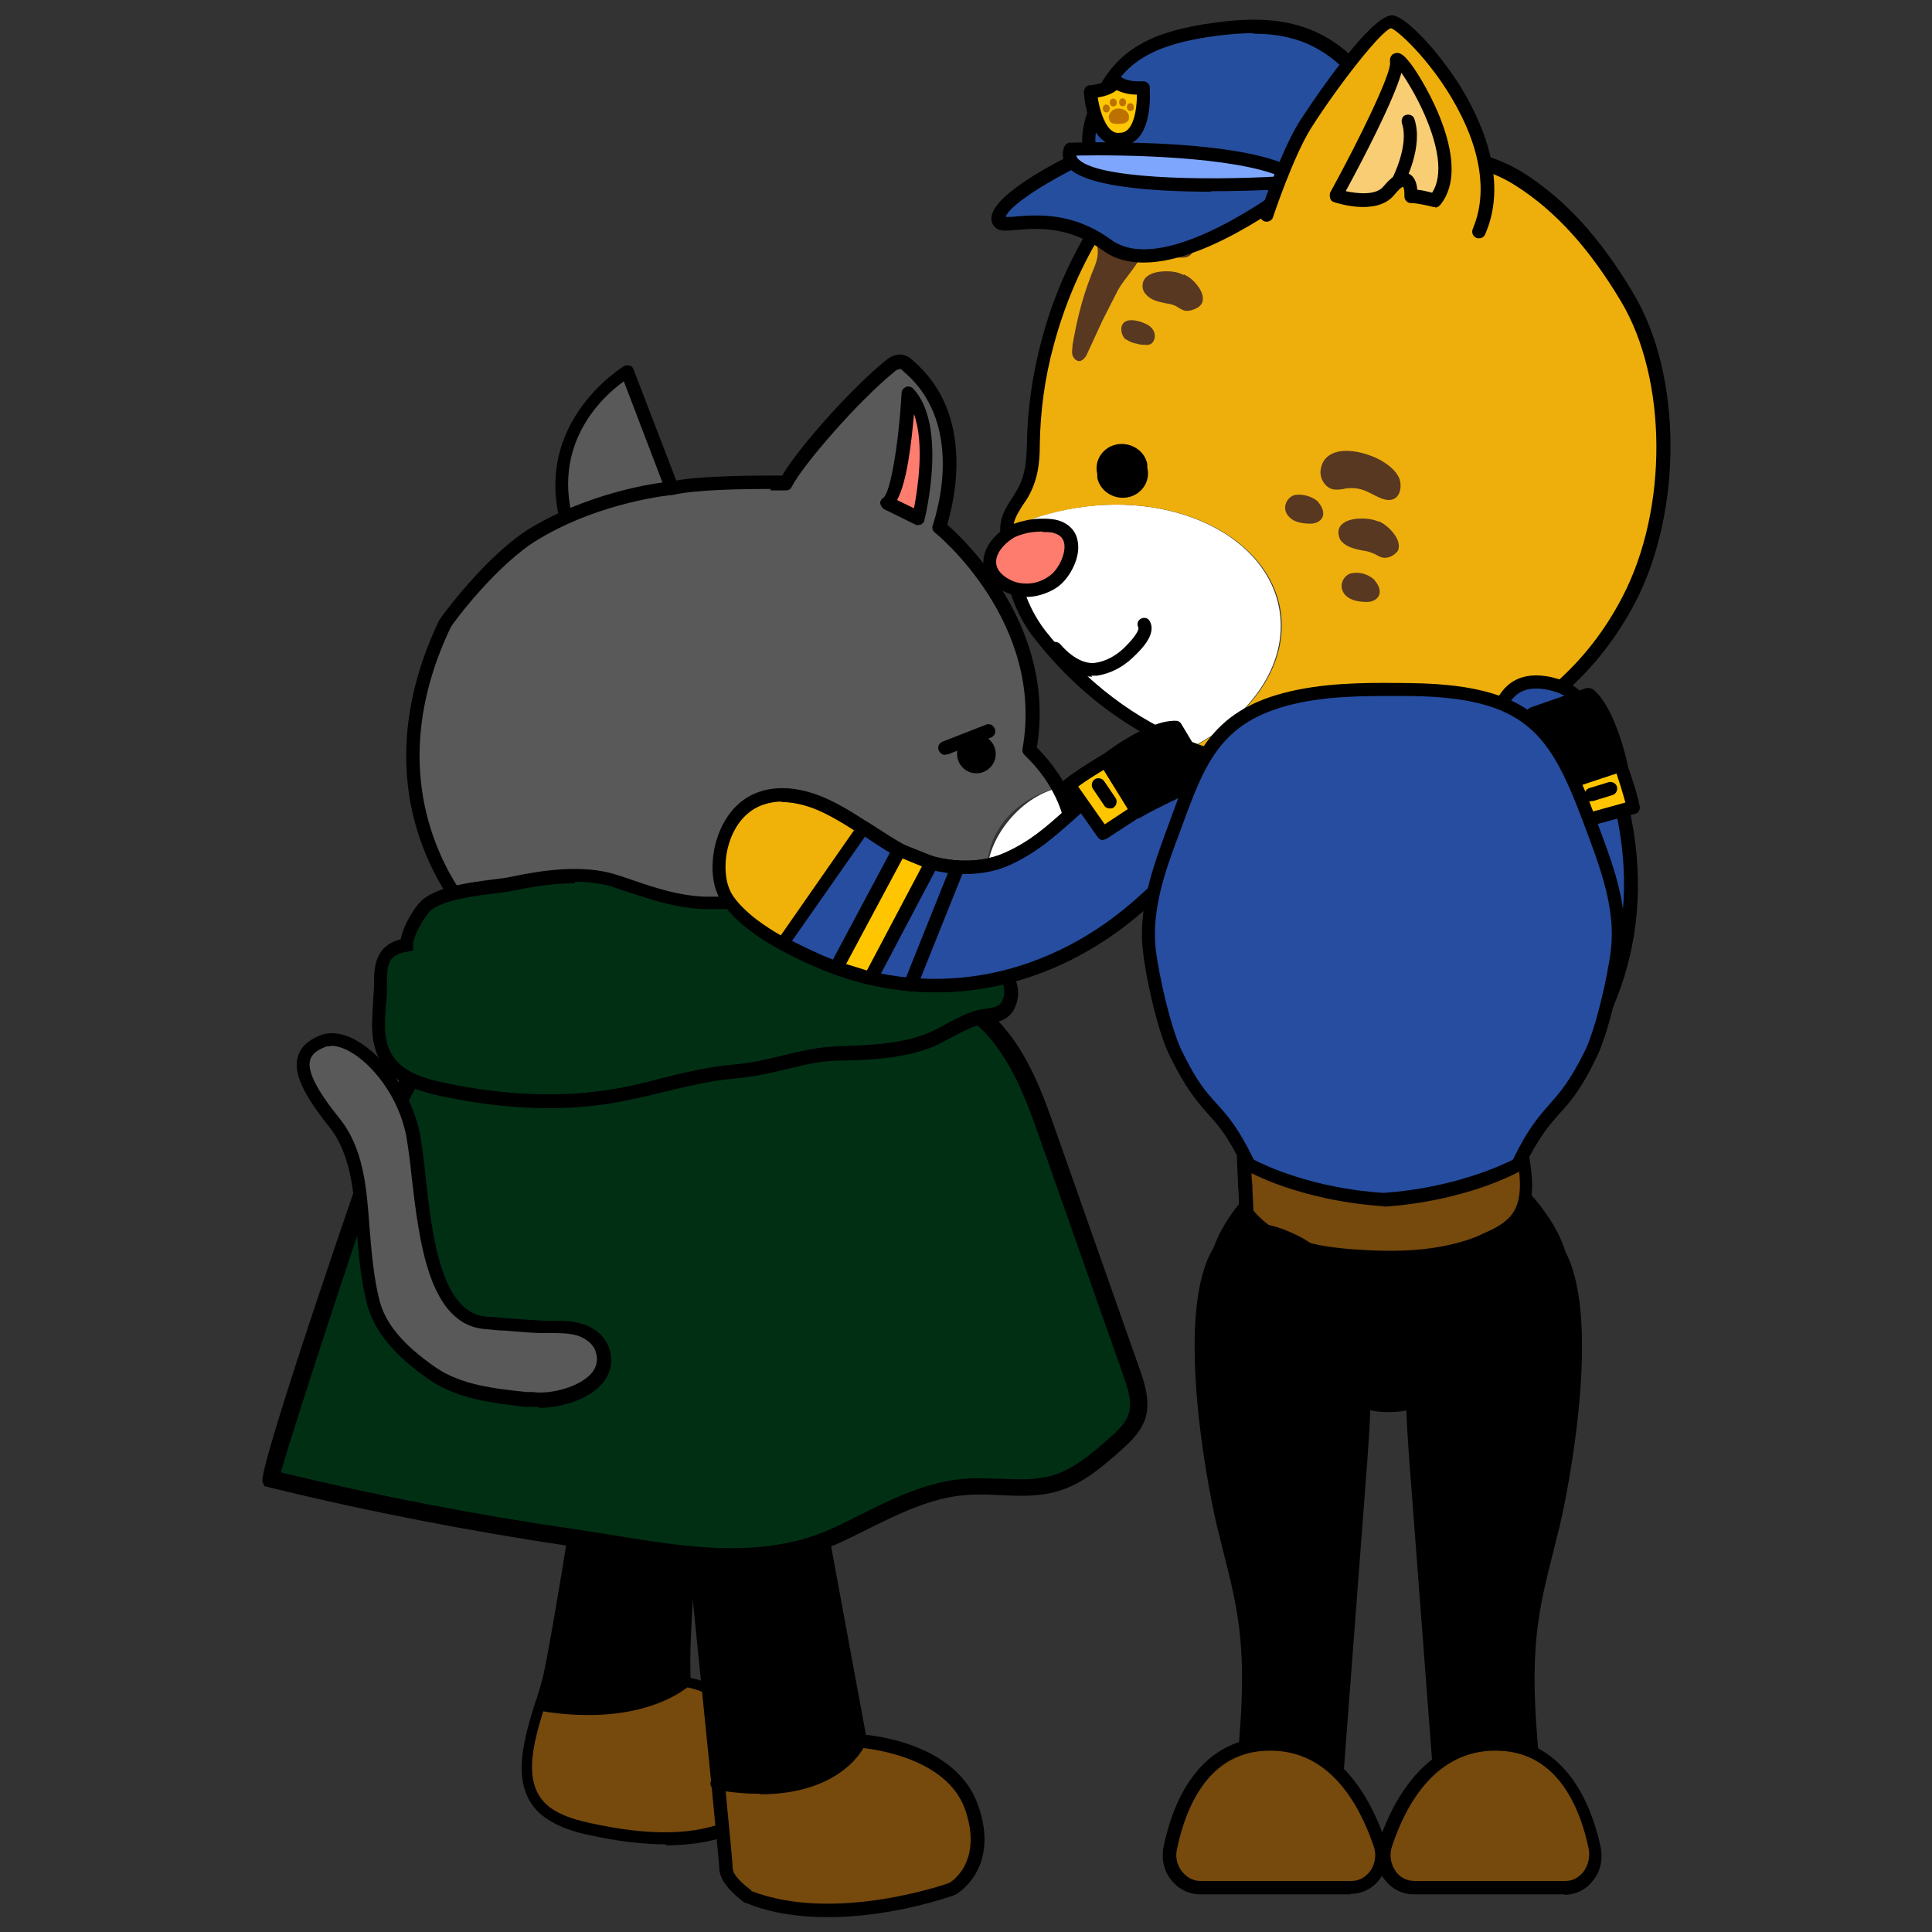<?xml version="1.0" encoding="UTF-8"?>
<svg xmlns="http://www.w3.org/2000/svg" version="1.1" viewBox="0 0 390 390">
  <rect x="0" y="0" width="390" height="390" fill="#333333" stroke="none"/>
  <!-- Generator: Adobe Illustrator 28.7.1, SVG Export Plug-In . SVG Version: 1.2.0 Build 142)  -->
  <g>
    <g id="_레이어_1" data-name="레이어_1">
      <g>
        <g>
          <path d="M203.2,108c.5,7.2,2.1,14.3,6.7,20.1,8.9,11.3,19.2,18.6,30.3,22.9,12.3-6.1,19.8-16.9,18.1-27.7-2.3-14.7-20.6-24-41-20.8-5.1.8-9.9,2.3-14.2,4.4,0,.3,0,.7,0,1.1Z" style="fill: #fff;"/>
          <path d="M208.7,89.6c0,3.6-.3,6.8-2.2,10-1.6,2.7-3.1,4.3-3.2,7.3,4.2-2.1,9-3.6,14.2-4.4,20.4-3.2,38.7,6.2,41,20.8,1.7,10.8-5.9,21.6-18.1,27.7,7.2,2.8,14.7,4.4,22.4,5.1,5.3.4,10.6.3,15.8-.5,5.2-.8,10.4-2.1,15.3-4.1,15.4-6.1,27.3-15.7,35-30.5,9-17.3,9.8-44.1-.3-61-5.7-9.5-12.4-17.8-21.6-23.8-10-6.4-24.1-6.2-35.7-4.5-3.5.5-7.1,1-10.6,1.5-3.5.6-7.1,1.1-10.6,1.7-9,1.4-23.5,3.1-28.8,11.8-4.2,7-7.4,14.7-9.5,22.6-1.8,6.6-2.7,13.5-2.9,20.3Z" style="fill: #eeaf0d;"/>
        </g>
        <path d="M268.4,157.7c-1.9,0-3.9,0-5.8-.2-8.1-.7-15.8-2.4-22.8-5.2-12-4.7-22.4-12.5-30.9-23.3-4.1-5.2-6.4-11.9-7-20.9,0-.5,0-.8,0-1.2h0c0-2.7,1.2-4.5,2.5-6.5.3-.5.6-.9.9-1.5,1.7-2.9,1.9-5.8,2-9.4.1-6.9,1.1-13.8,2.9-20.6,2.1-8.1,5.4-15.8,9.7-22.9,5.3-8.9,19.2-10.9,28.5-12.3l1.3-.2c3.5-.5,7.1-1.1,10.6-1.7h.3c3.5-.5,6.9-1,10.4-1.5,15.9-2.3,28.2-.7,36.7,4.7,8.4,5.4,15.4,13.1,22,24.2,9.9,16.5,10,43.9.4,62.4-7.5,14.3-19.2,24.5-35.7,31.1-5,2-10.2,3.4-15.6,4.2-3.4.5-6.9.8-10.3.8ZM204.6,106.9c0,.3,0,.6,0,1,.6,8.4,2.7,14.6,6.4,19.4,8.2,10.4,18.2,18,29.7,22.5,6.7,2.6,14.1,4.3,22,5,5.1.4,10.3.3,15.5-.5,5.2-.8,10.2-2.1,15-4,15.9-6.3,27.2-16.1,34.3-29.8,9.3-17.8,9.1-44-.3-59.7-6.4-10.7-13.2-18.2-21.2-23.3-7.9-5.1-19.6-6.5-34.8-4.3-3.4.5-6.9,1-10.4,1.4h-.3c-3.5.6-7.1,1.2-10.6,1.7l-1.3.2c-8.7,1.3-21.9,3.2-26.5,11-4.2,6.9-7.3,14.4-9.4,22.2-1.8,6.6-2.7,13.3-2.8,20,0,3.8-.4,7.2-2.4,10.7-.3.5-.7,1.1-1,1.5-1.1,1.8-2,3.1-2,5.1Z"/>
      </g>
      <g>
        <path d="M207.3,119.2c-1.7,0-3.3-.4-4.7-1.3-2.3-1.4-2.9-3.2-2.9-4.4,0-2.1,1.5-4.3,4-5.9,1.1-.7,2.4-1,3.4-1.2,1.1-.2,2.3-.3,3.4-.3s2.1.1,2.9.4c1.5.4,2.4,1.5,2.8,2.9.6,2.7-1.3,6.2-2.9,7.6-1.6,1.4-3.7,2.2-5.9,2.2h0Z" style="fill: #fd7c6e; fill-rule: evenodd;"/>
        <path d="M210.5,107.4c1,0,1.8,0,2.5.3,3.6,1.1,1.3,6.5-.7,8.2-1.4,1.2-3.2,1.9-5,1.9s-2.8-.4-4-1.1c-3.9-2.4-2.1-5.9,1.1-8,.7-.5,1.8-.8,2.9-1.1,1-.2,2.1-.3,3.1-.3M210.5,104.7c-1.2,0-2.5.1-3.6.4-1.5.3-2.8.8-3.8,1.4-2.9,1.8-4.6,4.5-4.6,7,0,1.3.5,3.7,3.5,5.5,1.6,1,3.5,1.5,5.4,1.5s5-.9,6.8-2.6c1.8-1.6,4.1-5.5,3.3-8.9-.4-1.9-1.8-3.3-3.7-3.9-.9-.3-2-.4-3.3-.4h0Z"/>
      </g>
      <path d="M222.6,64.6c-1,2.2-2,4.3-3,6.5-.3.8-.9,1.7-1.7,1.8-.7,0-1.2-.6-1.4-1.2-.2-.6,0-1.3,0-2,.8-4.7,1.9-9.3,3.6-13.7.7-2,1.6-3.4,1.5-5.5-.1-1.3-.7-2.3,0-3.5,2-3.4,9.9-1.7,9.4,2.6-.4,3.2-3.9,6.3-5.4,9.1-1,2-2,3.9-3,5.9Z" style="fill: #583820; fill-rule: evenodd;"/>
      <path d="M270,91.2c-1.7.4-3.1,1.5-3.4,3.6-.3,1.7.9,3.7,2.6,4,.8.1,1.7,0,2.5-.2,1.5-.2,3,0,4.4.7,1.8.8,3.8,2.3,5.5,1.3,1.2-.8,1.4-2.8.8-4.2-.7-1.4-1.9-2.4-3.2-3.2-2-1.3-6.2-2.7-9.2-2Z" style="fill: #583820; fill-rule: evenodd;"/>
      <path d="M278.3,105.2c.4.2.8.4,1.2.7,1.3.9,3.3,3.1,2.8,4.9,0,.4-.4.7-.7,1-.7.6-1.8,1-2.7.7-.7-.2-1.3-.7-2-.9-.6-.3-1.4-.4-2-.5-1.4-.3-2.9-.6-4-1.7-.3-.3-.5-.7-.6-1.1-.7-2.5,1.7-3.4,3.6-3.6,1.5-.1,3,0,4.4.6Z" style="fill: #583820; fill-rule: evenodd;"/>
      <path d="M239,55.4c.4.2.8.4,1.2.7,1.2.9,3.1,3.1,2.5,4.9-.1.4-.4.7-.8,1-.8.5-1.9.9-2.8.7-.7-.2-1.3-.7-1.9-1-.6-.3-1.4-.4-2-.5-1.4-.3-2.9-.6-3.9-1.8-.3-.3-.5-.7-.6-1.1-.5-2.5,2-3.4,3.9-3.5,1.5-.1,3,0,4.3.7Z" style="fill: #583820; fill-rule: evenodd;"/>
      <path d="M277.5,117.2c.6.6,1.1,1.6,1,2.5-.1.9-.9,1.5-1.7,1.7-.8.2-1.6.1-2.4,0-.7-.1-1.5-.3-2.1-.7-.7-.4-1.2-1-1.4-1.8-.4-1.4.7-3,2-3.2,1.6-.3,3.4.2,4.7,1.5Z" style="fill: #583820; fill-rule: evenodd;"/>
      <path d="M266.1,101.4c.6.6,1.1,1.6,1,2.5-.1.9-.9,1.5-1.7,1.7s-1.6.1-2.4,0c-.7-.1-1.5-.3-2.1-.7s-1.2-1-1.4-1.8c-.4-1.4.7-3,2-3.2s3.4.2,4.7,1.5Z" style="fill: #583820; fill-rule: evenodd;"/>
      <path d="M233.8,50.7c-1-.9-1.6-3-.4-4.2,1.2-1.1,3.9-.3,5.1.2,1,.4,1.9,1.1,2.3,2.2s0,2.5-1,2.9c-.4.2-.8.2-1.2.2-.7,0-1.3,0-2-.2-1-.2-2-.5-2.8-1.1Z" style="fill: #583820; fill-rule: evenodd;"/>
      <path d="M227.2,68.5c-.8-.7-1.3-2.5-.3-3.4,1-.9,3.2-.3,4.2.2.8.3,1.6.9,1.9,1.8s0,2-.8,2.4c-.3.1-.7.2-1,.1-.5,0-1.1,0-1.6-.2-.8-.1-1.6-.4-2.3-.9Z" style="fill: #583820; fill-rule: evenodd;"/>
      <g>
        <path d="M217.1,32.4s-14.7,7.1-15.5,11.4c-.8,4.2,9.7-3.3,21.9,5.7,12.3,8.9,39.2-12.7,39.2-12.7,0,0-27.9-15.7-45.6-4.3Z" style="fill: #264e9e;"/>
        <path d="M230.8,53c-3,0-5.8-.7-8.1-2.4-7.1-5.1-13.5-4.5-17.4-4.2-2.2.2-3.7.4-4.6-.7-.5-.6-.7-1.3-.5-2.2.9-4.6,13.5-11,16.2-12.3,18.2-11.6,45.8,3.6,47,4.3.4.2.6.6.7,1.1s-.1.9-.5,1.2c-.9.7-19.1,15.2-32.7,15.2ZM209.3,43.5c4,0,9.4.8,15,4.9,9.6,7,30-7,35.9-11.4-6.4-3.2-28.1-12.5-42.4-3.4,0,0,0,0-.1,0-5.7,2.8-13.9,7.7-14.7,10.2.5,0,1.4,0,2.1-.1,1.1-.1,2.6-.2,4.2-.2ZM217.1,32.4h0,0Z"/>
      </g>
      <g>
        <path d="M220.9,22.5c3.9-10.1,9.8-15,26.5-16.8,12.4-1.3,21,1.4,28.8,11.9,4.8,6.4-.7,16.3-6.9,18.3-8.5,2.8-21.8.1-30.8-.6-9.5-.7-22.7,1.9-17.8-12.4,0-.1,0-.3.1-.4Z" style="fill: #264e9e;"/>
        <path d="M259.7,38.5c-4.7,0-9.7-.6-14.3-1.1-2.5-.3-4.8-.5-6.9-.7-1.5-.1-3.1-.1-4.7-.2-5.7,0-11.5-.2-14.1-3.9-1.6-2.3-1.7-5.7-.1-10.2,0-.1.1-.3.2-.4,4.5-11.5,11.4-15.9,27.7-17.7,13.6-1.5,22.4,2.1,30.1,12.4,2.1,2.9,2.6,6.6,1.4,10.5-1.5,4.6-5.1,8.6-9,9.9-3,1-6.4,1.3-10,1.3ZM252.9,6.7c-1.7,0-3.4.1-5.3.3-17,1.8-21.9,6.8-25.4,16,0,0,0,0,0,0v.3c-1.4,3.6-1.4,6.2-.3,7.8,1.8,2.6,7,2.7,12,2.7,1.7,0,3.3,0,4.9.2,2.1.2,4.5.4,7,.7,8,.9,17,1.9,23.2,0,3.1-1,6.1-4.3,7.3-8.1.6-1.8,1.2-5.2-1-8.1-6.1-8.1-12.6-11.7-22.3-11.7ZM220.9,22.5h0,0Z"/>
      </g>
      <g>
        <path d="M216.1,30.2s38.6-1.3,46.7,6.6c0,0-50.2,3.6-46.7-6.6Z" style="fill: #7ea6fd;"/>
        <path d="M244.6,38.7c-12,0-26-1-29.2-5.2-.9-1.1-1.1-2.4-.6-3.8.2-.5.7-.9,1.2-.9,1.6,0,39.3-1.3,47.6,6.9.4.4.5.9.3,1.4-.2.5-.6.8-1.2.9-1.8.1-9.5.6-18.3.6ZM217.3,31.5c0,.1.1.3.2.4,3.2,4.2,25.3,4.6,40.9,3.7-9.5-4-31.2-4.4-41.1-4.2Z"/>
      </g>
      <path d="M227.6,100.4h0c-2.8.5-5.6-1.3-6.1-4v-.7c-.7-2.8,1.2-5.5,4-6,2.8-.5,5.6,1.3,6.1,4v.7c.7,2.8-1.2,5.5-4,6" style="fill-rule: evenodd;"/>
      <path d="M220.5,136.6c-2.8,0-5.8-1.7-8.5-4.8-.5-.6-.4-1.4.1-1.9.6-.5,1.4-.4,1.9.1,2.4,2.8,5,4.1,7.1,3.8,2.1-.3,4.1-1.4,5.7-2.9,3.4-3.3,3-4.2,3-4.2-.4-.7-.1-1.5.5-1.8.7-.4,1.5-.1,1.8.5,1.5,2.7-2,6-3.5,7.4-2,1.9-4.5,3.2-7.2,3.6-.4,0-.7,0-1.1,0Z"/>
      <g>
        <g>
          <path d="M220.1,18.5c4.2-.3,5.2-2.1,5.2-2.1,0,0,1.3,1.6,5.5,1.3,0,0,.9,10-4.6,10.4-5.4.4-6.1-9.6-6.1-9.6Z" style="fill: #fdc702;"/>
          <path d="M225.9,29.5c-1.3,0-2.4-.4-3.4-1.3-3.2-2.7-3.7-8.9-3.7-9.6,0-.7.5-1.4,1.2-1.4,3.3-.3,4.2-1.5,4.2-1.5.2-.3.7-.6,1.1-.6.4,0,.8.1,1.1.5h0s1.1,1,4.3.8c.7,0,1.4.5,1.4,1.2,0,.7.5,6.9-2.2,10.1-1,1.1-2.2,1.7-3.6,1.9-.1,0-.3,0-.4,0ZM221.6,19.7c.3,2,1.1,5.1,2.6,6.5.6.5,1.1.7,1.9.6.7,0,1.3-.3,1.8-.9,1.3-1.6,1.6-4.8,1.6-6.8-1.9,0-3.2-.5-4.1-.9-.7.6-2,1.2-3.9,1.5Z"/>
        </g>
        <g>
          <path d="M223.9,23.9c0,1,1,1.2,2.1,1.1,1.1,0,2-.4,1.9-1.4,0-1-1-1.7-2.2-1.7-1.1,0-2,1-1.9,2Z" style="fill: #bc7101;"/>
          <g>
            <ellipse cx="228.2" cy="21.6" rx=".7" ry=".8" transform="translate(-1 17.6) rotate(-4.4)" style="fill: #bc7101;"/>
            <ellipse cx="223.3" cy="21.9" rx=".7" ry=".8" transform="translate(-1 17.2) rotate(-4.4)" style="fill: #bc7101;"/>
          </g>
          <g>
            <ellipse cx="226.6" cy="20.6" rx=".7" ry=".8" transform="translate(-.9 17.5) rotate(-4.4)" style="fill: #bc7101;"/>
            <ellipse cx="224.7" cy="20.7" rx=".7" ry=".8" transform="translate(-.9 17.3) rotate(-4.4)" style="fill: #bc7101;"/>
          </g>
        </g>
      </g>
      <g>
        <path d="M255.6,43.3s4.1-12.4,7.9-18.3c3.8-5.9,14.4-20.8,17.4-20.7,3.1,0,25.7,23.7,17.6,42.4" style="fill: #eeaf0d;"/>
        <path d="M298.5,48.1c-.2,0-.4,0-.5-.1-.7-.3-1-1.1-.7-1.8,3.4-8,.7-16.7-2.2-22.6-5-10.3-13-17.6-14.3-17.9-1.9.4-10.5,11.3-16.1,20.1-3.6,5.7-7.7,17.9-7.7,18-.2.7-1,1.1-1.7.9-.7-.2-1.1-1-.9-1.7.2-.5,4.2-12.6,8-18.6.6-.9,13.8-21.3,18.6-21.3s0,0,0,0c2.5,0,8.8,6.6,13.4,13.7,4.1,6.5,10.4,19.1,5.4,30.5-.2.5-.7.8-1.2.8Z"/>
      </g>
      <g>
        <path d="M269.7,39.4s12.9-23.6,12.3-27.1c-.6-3.6,15.2,19.2,7.7,28.2,0,0-3.2-.8-4.9-.8,0,0,.2-6.8-4.5-1.2-3,3.6-10.6,1-10.6,1Z" style="fill: #f8cd74;"/>
        <path d="M289.7,41.8c-.1,0-.2,0-.3,0-.8-.2-3.2-.8-4.5-.8-.4,0-.7-.1-1-.4-.3-.3-.4-.6-.4-1,0-.7,0-1.6-.3-1.9-.3.1-.8.5-1.8,1.7-3.6,4.3-11.8,1.5-12.1,1.4-.4-.1-.7-.4-.8-.8s-.1-.8,0-1.1c6.2-11.3,12.4-24.2,12.1-26.3-.2-1.3.7-1.8.9-1.8,1.2-.5,2.2.7,3.3,2.1,3,4,12.6,20.4,5.9,28.5-.3.3-.6.5-1,.5ZM271.7,38.6c2.4.5,6.1.9,7.6-1,1.2-1.4,3-3.3,4.9-2.6,1.4.5,1.8,2.1,1.9,3.3,1.1.1,2.2.4,3,.6,1.1-1.7,1.5-4.1,1.1-7.1-.9-6.5-5-13.8-7.3-17.1-1.7,5.9-8.1,18.1-11.2,23.8Z"/>
      </g>
      <g>
        <path d="M282.3,36.6s3.7-7,2-12" style="fill: #fd7c6e;"/>
        <path d="M282.3,37.9c-.2,0-.4,0-.6-.2-.7-.3-.9-1.2-.6-1.8,0,0,3.4-6.6,1.9-11-.2-.7.1-1.5.8-1.7.7-.2,1.5.1,1.7.8,1.9,5.5-1.9,12.8-2.1,13.1-.2.5-.7.7-1.2.7Z"/>
      </g>
      <g>
        <g>
          <circle cx="216.6" cy="165.8" r="4.6" style="fill: #ff7d6e;"/>
          <path d="M216.6,171.7c-3.2,0-5.8-2.5-5.9-5.7,0-1.6.5-3.1,1.6-4.3,1.1-1.2,2.5-1.8,4.1-1.9,1.6,0,3.1.5,4.3,1.6,1.2,1.1,1.8,2.5,1.9,4.1h0c0,1.6-.5,3.1-1.6,4.3-1.1,1.2-2.5,1.8-4.1,1.9,0,0-.2,0-.2,0ZM216.6,162.6s0,0-.1,0c-.9,0-1.7.4-2.2,1-.6.6-.9,1.5-.9,2.3,0,1.8,1.5,3.2,3.3,3.1.9,0,1.7-.4,2.2-1,.6-.6.9-1.5.9-2.3h0c0-.9-.4-1.7-1-2.2-.6-.6-1.4-.9-2.2-.9Z"/>
        </g>
        <g>
          <path d="M135.6,98.5l-9-23.6s-19.7,11.5-11,33.8c8.7,22.3,28.2,2.1,20-10.3Z" style="fill: #595959;"/>
          <path d="M126.2,120.2c-.2,0-.5,0-.7,0-3.2-.3-7.8-2.4-11.1-10.8-9-23.1,11.4-35.4,11.6-35.5.3-.2.8-.2,1.1-.1.4.1.7.4.8.8l9,23.4c2.9,4.5,2.8,10.3-.2,15.4-2.5,4.3-6.5,6.8-10.4,6.8ZM125.9,77c-4.2,3-16,13.5-9.1,31.3,2.2,5.6,5.3,8.8,8.8,9.1,3.1.3,6.5-1.9,8.6-5.5,2-3.3,3-8.4.2-12.7,0,0,0-.2-.1-.3l-8.4-22Z"/>
        </g>
        <g>
          <g>
            <g>
              <path d="M109.1,344.1c-2.5,8.1-5.4,17.8,2.5,22.5,2.3,1.3,4.8,2.1,7.4,2.6,9.2,2.1,20.4,3.3,29.2-.7,7.5-3.4,10.7-10,6.6-17.6-2.3-4.2-4.9-6.6-9.1-8.7-2.7-1.4-4.5-2.3-7.5-2.7,0,0-8.9,8.1-28.7,4.8h-.5Z" style="fill: #76490d;"/>
              <path d="M109.1,344.1h.5c19.8,3.5,28.7-4.6,28.7-4.6-.3-6.3.2-12.6.6-18.9.7-10.1,1.3-20.2,2-30.3l-22.7,5.5c-.8,3.8-5.1,31.8-7.3,42.1-.4,1.9-1.1,4.1-1.8,6.3Z"/>
            </g>
            <g>
              <path d="M134.4,372.3c-4.6,0-9.8-.6-15.6-1.9-2.4-.5-5.2-1.3-7.7-2.8-8.9-5.2-5.5-16-3.1-23.8l.3-.8c.6-2,1.2-3.8,1.5-5.4,1.3-6.2,3.4-18.8,5-28.9,1.1-6.5,1.9-11.6,2.2-13.1l.2-.7,24.9-6-2.2,33.4c-.3,5.4-.7,10.9-.5,16.4,2.5.5,4.4,1.4,6.9,2.7,4.5,2.3,7.2,4.9,9.6,9.2,2,3.7,2.5,7.4,1.4,10.7-1.2,3.6-4.2,6.6-8.5,8.5-4.1,1.8-8.8,2.7-14.3,2.7ZM119.1,296.6c-.4,2.1-1.2,6.9-2.1,12.3-1.7,10.1-3.7,22.8-5.1,29-.4,1.7-.9,3.6-1.6,5.6l-.3.8c-2.3,7.5-5.3,16.9,2,21.2,2.2,1.3,4.8,2,7.1,2.5,12.2,2.7,21.5,2.5,28.5-.7,3.7-1.7,6.3-4.1,7.3-7.1.9-2.7.5-5.8-1.2-8.9-2.1-3.9-4.4-6.1-8.6-8.2-2.6-1.3-4.3-2.2-7.1-2.6h-.9c0-.1,0-1.1,0-1.1-.2-5.9.1-11.8.5-17.6l2-30.3-20.5,5Z"/>
              <path d="M118.8,346.2c-2.8,0-6-.2-9.5-.8-.6-.1-1-.7-.9-1.3.1-.6.7-1.1,1.3-.9,19,3.2,27.7-4.4,27.8-4.5.5-.4,1.2-.4,1.6,0,.4.5.4,1.2,0,1.6-.3.3-6.6,5.9-20.2,5.9Z"/>
            </g>
          </g>
          <g>
            <g>
              <path d="M163.6,297.2l-24.4,6.4s3.5,34.6,5.7,56.4c23.3,4,28.7-8.5,28.7-8.5l-10-54.2Z"/>
              <path d="M144.9,360c.9,9.4,1.6,16.4,1.6,17.2.1,2.8,4.5,5.7,4.5,5.7,17.6,7,41.1-1.6,41.1-1.6,0,0,8.3-4.4,4-16.6-4.4-12.2-22.5-13.3-22.5-13.3,0,0-5.4,12.5-28.7,8.5Z" style="fill: #76490d;"/>
            </g>
            <g>
              <path d="M167.1,387c-5.5,0-11.3-.7-16.6-2.9h-.2c-.5-.5-5-3.5-5.1-6.9,0-.7-.6-6.5-1.6-17.1h0c-2.2-21.8-5.7-56.4-5.7-56.4v-1.2c-.1,0,26.8-7,26.8-7l10.1,54.7c4.1.4,18.6,2.8,22.6,14.1,4.7,13.1-4.5,18.2-4.6,18.2-.8.3-12.5,4.5-25.6,4.5ZM151.6,381.7c16.9,6.6,39.8-1.5,40-1.6.1,0,7-4,3.2-14.9-4-11.2-21.1-12.4-21.3-12.4h-1.1c0,0-9.9-53.9-9.9-53.9l-21.8,5.7c.6,6.2,3.6,35.8,5.6,55.2h0c1.1,11.2,1.6,16.5,1.6,17.3,0,1.5,2.5,3.6,3.8,4.5Z"/>
              <path d="M153.5,362.1c-2.6,0-5.6-.2-8.9-.8-.7,0-1.2-.7-1.2-1.3s.8-1.5,1.6-1.3c22,3.8,27.2-7.6,27.2-7.7.3-.7,1.1-1,1.8-.7.7.3,1,1.1.7,1.8-.2.5-4.6,10.1-21.3,10.1Z"/>
            </g>
          </g>
          <g>
            <g>
              <path d="M96,251.3c-2.6,26.8,23.4,49,49.8,49.7,35.9.9,61.2-14.2,62.3-48-3.4,1.1-70.4,21.9-112-1.7Z"/>
              <path d="M96.7,247.1c-.3,1.4-.5,2.8-.6,4.3,41.6,23.5,108.7,2.7,112,1.7.2-4.6-.1-9.6-.9-14.9,0,0-55,19-108.7,1.4-.7,2.5-1.3,5-1.8,7.5Z" style="fill: #76490d;"/>
              <path d="M107.3,206.9c-2.4,11.2-6.1,21.7-8.9,32.6,53.6,17.6,108.7-1.4,108.7-1.4-5.2-35-21.9-68.8-21.9-68.8,0,0-67.6,11-69.2,11.3,1.5,0-8.3,24.6-8.7,26.3Z" style="fill: #264da0;"/>
            </g>
            <g>
              <path d="M148.8,302.4c-1,0-2,0-3.1,0-14.9-.4-29.8-7.4-39.9-18.8-8.3-9.5-12.3-21-11.2-32.4.1-1.4.3-2.9.7-4.4.5-2.4,1.1-4.9,1.8-7.6,1.1-4.4,2.4-8.9,3.7-13.2,1.8-6.3,3.7-12.8,5.2-19.4.1-.6.8-2.4,2.2-6.2,2.2-5.8,6.6-17.7,6.6-19.5,0,0,0,.4.3.7l.8-.9v-1.5c1.4-.3,66.2-10.9,69-11.3l1-.2.4.9c.2.3,16.9,34.4,22,69.2.8,5.4,1.1,10.5.9,15.1-1,31.5-23,49.4-60.6,49.4ZM117.4,181.7c-.4,2.2-2,7-6.7,19.6-1,2.6-2,5.4-2.1,5.8-1.4,6.7-3.4,13.2-5.2,19.6-1.2,4.3-2.5,8.7-3.7,13.1-.7,2.7-1.3,5.1-1.8,7.5-.3,1.4-.5,2.8-.6,4.1-1.1,10.7,2.7,21.5,10.5,30.4,9.6,10.8,23.7,17.5,37.9,17.9,37.7.9,59.9-16.1,60.9-46.7.2-4.5-.1-9.4-.9-14.7-4.6-31.2-18.7-61.9-21.4-67.5-7.8,1.3-58.4,9.5-67,11Z"/>
              <path d="M147.8,248.3c-15.6,0-32.8-1.9-49.8-7.5l.4-1.3v-1.4c-.1,0,.1,0,.1,0h.3c52.6,17.3,107.3-1.2,107.8-1.3l.9,2.6c-.4.1-26.3,8.9-59.8,8.9Z"/>
              <path d="M146.4,263.8c-17.5,0-35.9-2.8-51-11.3l-.7-.4v-.8h1.3v-1.4c-.1,0,.6.3.6.3h0c41.2,23.3,108.1,2.4,110.9,1.5l1.2,2.4-.4.2c-1.8.6-30.5,9.5-62,9.5Z"/>
            </g>
          </g>
          <path d="M137.2,232.1c-.1,0-.2,0-.4,0l-10.5-3c-.6-.2-1.1-.8-1-1.5l1.1-8c0-.7.8-1.2,1.4-1.2l20.9.6c.7,0,1.3.6,1.3,1.3l.6,7.8c0,.7-.4,1.3-1.1,1.4l-12,2.6c0,0-.2,0-.3,0ZM128.1,226.8l9.1,2.6,10.5-2.3-.4-5.4-18.4-.5-.8,5.6Z"/>
          <g>
            <path d="M162.6,248.8l1,8.4c.2,1.7,1.7,2.9,3.4,2.7l13.7-1.6c1.7-.2,2.9-1.7,2.7-3.4l-1-8.4c-.2-1.7-1.7-2.9-3.4-2.7l-13.7,1.6c-1.7.2-2.9,1.7-2.7,3.4ZM167.3,250.6c0-.8.6-1.5,1.5-1.6l7.8-.9c.9-.1,1.7.5,1.8,1.3l.4,3.8c0,.8-.6,1.5-1.5,1.6l-7.8.9c-.9.1-1.7-.5-1.8-1.3l-.4-3.8Z" style="fill: #878787;"/>
            <path d="M166.6,261.3c-2.2,0-4.1-1.7-4.4-3.9l-1-8.4c-.1-1.2.2-2.3.9-3.2.7-.9,1.8-1.5,2.9-1.6l13.7-1.6c1.2-.1,2.3.2,3.2.9.9.7,1.5,1.8,1.6,2.9l1,8.4c.3,2.4-1.5,4.6-3.9,4.9l-13.7,1.6c-.2,0-.3,0-.5,0ZM179.4,245.2c0,0-.1,0-.2,0l-13.7,1.6c-.5,0-.9.3-1.1.6-.3.4-.4.8-.4,1.2h0s1,8.4,1,8.4c.1.9,1,1.6,1.9,1.5l13.7-1.6c.9-.1,1.6-1,1.5-1.9l-1-8.4c0-.5-.3-.9-.6-1.1-.3-.2-.7-.4-1.1-.4ZM169.3,257c-1.5,0-2.8-1-2.9-2.5l-.4-3.8h0c-.2-1.5,1-2.9,2.7-3.1l7.8-.9c1.7-.2,3.1.9,3.3,2.4l.4,3.8c0,.8-.2,1.5-.7,2.1-.5.6-1.2.9-2,1l-7.8.9c-.1,0-.2,0-.4,0ZM168.6,250.5l.4,3.8s.1,0,.3,0l7.8-.9c.2,0,.3-.1.3-.2l-.4-3.8s-.1,0-.3,0l-7.8.9c-.2,0-.3.1-.3.1Z"/>
          </g>
          <g>
            <path d="M161.6,251.2h6.9c.9,0,1.6.7,1.6,1.6h0c0,.9-.7,1.6-1.6,1.6h-6.9c-.9,0-1.6-.7-1.6-1.6h0c0-.9.7-1.6,1.6-1.6Z" transform="translate(357.9 485.1) rotate(173.4)" style="fill: #878787;"/>
            <path d="M161.6,256.2c-1.5,0-2.8-1.1-3-2.6-.2-1.6,1-3.1,2.6-3.3l6.8-.8c1.6-.2,3.1,1,3.3,2.6.2,1.6-1,3.1-2.6,3.3l-6.8.8h0c-.1,0-.2,0-.3,0ZM161.8,254.8h0,0ZM168.4,252.1h0l-6.8.8c-.2,0-.3.2-.3.3,0,.1.2.2.3.3l6.8-.8c.2,0,.3-.2.3-.3,0-.1-.1-.3-.3-.3Z"/>
          </g>
          <path d="M172,215c-.2.3-.5.6-.5,1,0,.4.1.8.3,1.2,2.9,6,6,11.9,9.3,17.7.3.4.5.9.6,1.4,0,.5-.1,1.1-.3,1.6-1.5,4.2-3.4,8.2-5.5,12.1-.2.4-.5.8-.8,1.1-3,2.2-7.8-4.9-9.3-6.7-1.9-2.2-3.3-4.2-3.2-7.3.1-2.9,1.4-5.6,1.9-8.4.7-3.4,1.7-7.5,1.2-11,0-.6-.5-1-.9-1.4-1.4-1.3-3-2.5-4.1-4-1.2-1.5-1.9-3.5-1.6-5.4.9-4.7,7.1-5.7,10.6-3.3,1.4,1,2.9,2.6,4.1,3.8,2.3,2.4,0,5.2-1.7,7.5Z"/>
          <g>
            <path d="M186.5,187.2c1.9,7.4-.4,16.7-5.5,21.7-2.1,2-2.4,2.5-5.2,1.9-3.4-.7-7.1-3.1-9.9-4.7-2,2.6-3.2,8.3-6.1,9.9-3.8,2.2-14.1-3.2-17.1-5.4-4.4-3.1-8-7.6-7.5-13.3,1.1-11.8,14.7-19,25.4-21,7.6-1.4,18.3-.7,24.4,4.6,2.1,1.8.9,4,1.5,6.4Z" style="fill: #264da0;"/>
            <path d="M157.5,217.9c-5.6,0-13.9-4.9-15.6-6.1-5.8-4.1-8.6-9.1-8.1-14.5,1.1-12.1,14.5-20,26.5-22.2,8.1-1.5,19.1-.6,25.6,4.9,1.8,1.6,1.8,3.5,1.8,5,0,.7,0,1.4.1,2.1,2,8-.5,17.7-5.8,23-2.3,2.3-3.2,2.9-6.4,2.3-3.2-.7-6.5-2.6-9.2-4.2-.4.8-.8,1.7-1.3,2.7-1.2,2.6-2.4,5.4-4.6,6.6-.8.5-1.9.7-3,.7ZM167.7,177c-2.4,0-4.8.2-6.9.6-11,2.1-23.3,9.2-24.3,19.8-.4,4.5,1.9,8.5,6.9,12.1,3.8,2.7,12.9,6.9,15.7,5.3,1.4-.8,2.5-3.2,3.4-5.3.7-1.6,1.4-3.1,2.3-4.3l.7-.9,2.1,1.2c2.5,1.5,5.7,3.4,8.5,4q1.9.4,3.8-1.4c4.8-4.7,7-13.5,5.3-20.5h0c-.2-1-.2-1.9-.2-2.8,0-1.5,0-2.2-.8-2.9-4.1-3.5-10.4-4.9-16.4-4.9Z"/>
          </g>
          <g>
            <g>
              <path d="M118,193.6c-.9-.1-1.9-.2-3-.2-8.9-.1-16.1,8.9-21.5,15.2-14,16.2-18.7,37.5-4.4,56.8,4.3,5.7,10.2,12.2,16.8,14.7,2.8,1.1,5.9.9,8.8.4,5.4-1,11-4.1,12.2-9.1.9-3.9-1.1-7.8-3.7-10.8-3.5-4.1-8-7.3-11.7-11.1-4.7-4.9-7.5-12.1-5.1-18.3,2.3-6.2,6.1-9.8,10.3-15.1,3.5-4.6,7.6-8.3,8.5-14.2.8-5.3-2.5-7.6-7-8.3Z" style="fill: #595959;"/>
              <path d="M110.5,282.2c-1.9,0-3.6-.3-5.1-.9-5.6-2.2-11.5-7.3-17.4-15.2-13.3-18-11.7-39.8,4.4-58.5l1-1.2c5.3-6.1,12.4-14.5,21.3-14.5s.2,0,.2,0c1.1,0,2.2.1,3.2.2h0c6.1.9,9,4.4,8.2,9.8-.7,5.1-3.8,8.7-6.7,12.2-.7.8-1.4,1.7-2.1,2.5-1,1.2-1.9,2.4-2.8,3.5-3,3.6-5.5,6.7-7.2,11.3-2,5.2,0,11.8,4.8,16.9,1.6,1.6,3.3,3.1,5,4.6,2.3,2.1,4.7,4.2,6.8,6.6,2.4,2.9,5.1,7.3,4,12-1.4,5.8-7.7,9.1-13.2,10.1-1.6.3-3.1.5-4.4.5ZM114.8,194.7c-7.6,0-14,7.5-19.2,13.6l-1,1.2c-15.2,17.6-16.9,38.2-4.3,55.1,5.5,7.4,11.1,12.3,16.2,14.3,2.1.8,4.9.9,8.1.3,4.5-.9,10-3.5,11.1-8.1.8-3.6-1.4-7.2-3.4-9.6-1.9-2.3-4.3-4.3-6.5-6.3-1.7-1.5-3.5-3.1-5.1-4.8-5.6-5.8-7.8-13.5-5.4-19.7,1.9-5,4.6-8.3,7.7-12,.9-1.1,1.8-2.2,2.8-3.4.7-.9,1.4-1.8,2.1-2.6,2.8-3.4,5.5-6.6,6.1-10.9.4-2.5.1-5.9-5.9-6.8h0c-.8-.1-1.8-.2-2.8-.2,0,0-.1,0-.2,0Z"/>
            </g>
            <g>
              <path d="M94.7,272.1c-1-1.2-4.8-5.5-5.6-6.7-14.4-19.3-9.6-40.6,4.4-56.8,5.4-6.3,12.6-15.4,21.5-15.2,1,0,2,0,3,.2,4.6.7,7.8,3,7,8.3-.9,5.8-4.9,9.6-8.5,14.2-4.2,5.3-7.9,8.9-10.3,15.1-2.3,6.2.4,13.4,5.1,18.3,1.9,1.9,3.9,3.7,6,5.5l-22.7,17.2Z" style="fill: #264da0;"/>
              <path d="M94.5,273.9l-2.1-2.5c-1.6-1.8-3.7-4.4-4.4-5.3-13.3-18-11.7-39.8,4.4-58.5l1-1.2c5.3-6.1,12.4-14.5,21.3-14.5s.2,0,.2,0c1.1,0,2.2.1,3.2.2,6.1.9,9,4.4,8.2,9.8-.7,5.1-3.8,8.7-6.7,12.2-.7.8-1.4,1.7-2.1,2.5-1,1.2-1.9,2.4-2.8,3.5-3,3.6-5.5,6.7-7.2,11.3-2,5.2,0,11.8,4.8,16.9,1.6,1.6,3.3,3.1,5,4.6l2.2,1.9-25,19ZM114.8,194.7c-7.6,0-14,7.5-19.2,13.6l-1,1.2c-15.2,17.6-16.9,38.2-4.3,55.1.6.8,2.8,3.4,4.3,5.1l.4.5,20.3-15.4c-1.6-1.4-3.3-2.9-4.8-4.5-5.6-5.8-7.8-13.5-5.4-19.7,1.9-5,4.6-8.3,7.7-12,.9-1.1,1.8-2.2,2.8-3.4.7-.9,1.4-1.8,2.1-2.6,2.8-3.4,5.5-6.6,6.1-10.9.4-2.5.1-5.9-5.9-6.8-.8-.1-1.8-.2-2.8-.2,0,0-.1,0-.2,0Z"/>
            </g>
            <g>
              <line x1="82" y1="251.5" x2="106" y2="240" style="fill: #d5b898;"/>
              <path d="M82,252.8c-.5,0-1-.3-1.2-.8-.3-.7,0-1.5.6-1.8l24-11.5c.7-.3,1.5,0,1.8.6s0,1.5-.6,1.8l-24,11.5c-.2,0-.4.1-.6.1Z"/>
            </g>
            <g>
              <g>
                <path d="M96.1,202.9s-4.3,4.1-5.9,6.2l10.5,5.8,5.5-5.8-10.1-6.3Z" style="fill: #ffc600;"/>
                <path d="M100.7,216.2c-.2,0-.4,0-.7-.2l-10.5-5.8c-.3-.2-.6-.5-.7-.9s0-.8.2-1.1c1.7-2.2,5.9-6.2,6-6.4.4-.4,1.1-.5,1.6-.2l10.1,6.3c.3.2.6.6.6,1,0,.4,0,.8-.4,1.1l-5.5,5.8c-.3.3-.6.4-1,.4ZM92.2,208.7l8.1,4.5,3.6-3.8-7.8-4.8c-1,1-2.7,2.7-4,4.1Z"/>
              </g>
              <g>
                <line x1="96.2" y1="207.3" x2="99.8" y2="209.3" style="fill: #ffc600;"/>
                <path d="M99.8,210.7c-.2,0-.5,0-.7-.2l-3.5-2.1c-.6-.4-.9-1.2-.5-1.8.4-.6,1.2-.9,1.8-.5l3.5,2.1c.6.4.9,1.2.5,1.8-.2.4-.7.7-1.2.7Z"/>
              </g>
              <g>
                <path d="M96.1,202.9s6.5-8.2,12-9.7l9.8,6.3s-9.5,7.3-11.8,9.6l-10.1-6.3Z"/>
                <path d="M106.2,210.5c-.2,0-.5,0-.7-.2l-10.1-6.3c-.3-.2-.6-.5-.6-.9,0-.4,0-.8.3-1.1.3-.3,6.9-8.6,12.8-10.2.4,0,.8,0,1.1.2l9.8,6.3c.4.2.6.6.6,1.1s-.2.9-.5,1.1c0,0-9.4,7.2-11.6,9.5-.3.3-.6.4-1,.4ZM98.1,202.5l7.9,4.9c2.3-2.1,7.1-5.9,9.6-7.8l-7.7-4.9c-3.7,1.3-7.9,5.8-9.8,7.9Z"/>
              </g>
            </g>
            <g>
              <polygon points="84.6 258 107.7 244.3 111.4 249.4 87.8 263.6 84.6 258" style="fill: #ffc600;"/>
              <path d="M87.8,264.9c-.1,0-.2,0-.3,0-.3,0-.7-.3-.8-.6l-3.2-5.5c-.4-.6-.2-1.5.5-1.8l23.1-13.7c.6-.4,1.4-.2,1.8.4l3.7,5.1c.2.3.3.7.2,1.1,0,.4-.3.7-.6.9l-23.6,14.2c-.2.1-.5.2-.7.2ZM86.4,258.5l1.9,3.2,21.2-12.7-2.1-2.9-20.9,12.4Z"/>
            </g>
          </g>
          <g>
            <g>
              <path d="M202.1,212.7c-9.2.3-12-3.7-12-3.7,0,0-2.5,4.2-11.6,4.6,0,0,.7,24.3,12.7,23.8,12-.5,10.9-24.7,10.9-24.7Z" style="fill: #ffca00;"/>
              <path d="M190.9,238.8c-2.4,0-4.6-.9-6.5-2.6-6.7-6.3-7.3-21.9-7.3-22.5,0-.7.6-1.4,1.3-1.4,8.2-.3,10.5-3.9,10.5-3.9.2-.4.7-.6,1.1-.6.5,0,.9.2,1.1.6,0,0,2.6,3.4,10.8,3.1.7,0,1.4.5,1.4,1.3,0,.7.7,16.3-5.6,23-1.8,2-4.1,3-6.6,3.1-.1,0-.3,0-.4,0ZM179.9,214.9c.3,3.8,1.5,14.8,6.3,19.3,1.4,1.3,3.1,2,4.9,1.9,1.9,0,3.4-.8,4.7-2.3,4.5-4.9,4.9-16,4.9-19.8-5.8,0-9-1.8-10.6-3.1-1.5,1.4-4.5,3.4-10.3,3.9Z"/>
            </g>
            <g>
              <path d="M195.3,226.6c0,2.4-1.9,3.1-4.3,3.2-2.5,0-4.5-.4-4.6-2.8,0-2.4,1.8-4.5,4.3-4.6,2.5,0,4.5,1.8,4.6,4.2Z" style="fill: #bf7100;"/>
              <g>
                <ellipse cx="185.2" cy="222.2" rx="1.4" ry="1.9" transform="translate(-8.3 7.2) rotate(-2.2)" style="fill: #bf7100;"/>
                <ellipse cx="196.1" cy="221.8" rx="1.4" ry="1.9" transform="translate(-8.3 7.6) rotate(-2.2)" style="fill: #bf7100;"/>
              </g>
              <g>
                <ellipse cx="188.5" cy="219.5" rx="1.4" ry="1.9" transform="translate(-8.2 7.3) rotate(-2.2)" style="fill: #bf7100;"/>
                <ellipse cx="192.6" cy="219.3" rx="1.4" ry="1.9" transform="translate(-8.2 7.5) rotate(-2.2)" style="fill: #bf7100;"/>
              </g>
            </g>
          </g>
          <g>
            <path d="M54.5,298.5c20.3,5,40.7,8.9,61.4,11.9,17.8,2.6,36.4,7.4,53.3-.6,8.3-3.9,16.5-8.9,25.7-9.6,6.2-.5,12.6,1.1,18.5-.8,4.3-1.4,7.8-4.4,11.2-7.4,2-1.8,4.2-3.7,4.9-6.4.8-2.8-.2-5.7-1.1-8.5-5.6-15.9-11.2-31.8-16.8-47.7-2.9-8.3-6-16.9-12.4-23-4.7-4.6-10.9-7.3-17-9.8-7.4-2.9-14.9-5.5-22.8-6.5-17.8-2.4-35.8,3-52.5,9.7-6.9,2.8-13.8,5.9-19,11.2-4.7,4.8-7.5,11-10.3,17.1-2.4,5.3-23.8,70.2-23,70.3Z" style="fill: #012f14;"/>
            <path d="M147.7,316.1c-8.1,0-16.4-1.3-24.4-2.7-2.5-.4-5.1-.8-7.6-1.2-20.9-3.1-41.6-7.1-61.5-12h0l-.8-.2-.4-.8c-1.2-2.4,22.7-71.2,23-71.8,2.7-5.9,5.7-12.5,10.7-17.6,5.5-5.6,12.7-8.8,19.6-11.6,14.7-5.9,34.1-12.4,53.4-9.8,8.7,1.2,17,4.2,23.2,6.6,5.8,2.3,12.4,5.2,17.6,10.1,6.8,6.5,10,15.7,12.8,23.7l16.8,47.7c.9,2.6,2.1,6.1,1.2,9.5-.9,3.2-3.6,5.5-5.5,7.2-3.3,2.9-7.1,6.2-11.9,7.7-4,1.3-8.2,1.1-12.2.9-2.3-.1-4.5-.2-6.7,0-7.1.5-13.8,3.9-20.3,7.1-1.6.8-3.2,1.6-4.7,2.3-7.2,3.4-14.7,4.6-22.3,4.6ZM56.6,297.2c19.4,4.7,39.4,8.6,59.6,11.5,2.5.4,5.1.8,7.6,1.2,15.1,2.5,30.7,5,44.7-1.6,1.6-.7,3.1-1.5,4.7-2.3,6.8-3.4,13.8-6.9,21.6-7.5,2.4-.2,4.8,0,7.1,0,3.9.2,7.5.3,11-.8,4-1.3,7.5-4.3,10.6-7,1.7-1.5,3.8-3.3,4.4-5.5.6-2.2-.1-4.6-1.1-7.4l-16.8-47.7c-2.7-7.7-5.8-16.4-11.9-22.4-4.7-4.5-10.9-7.2-16.4-9.4-6.1-2.4-14.1-5.3-22.4-6.4-18.5-2.5-37.3,3.8-51.6,9.6-6.6,2.6-13.4,5.7-18.4,10.8-4.5,4.6-7.3,10.7-10,16.6-2.2,4.8-19.9,58.6-22.6,68.3Z"/>
          </g>
          <g>
            <path d="M98.1,267.1c-13.2-.8-12.7-26.5-14.8-37.9-2.1-11.4-12.5-21.3-18.3-19-5.8,2.3-5.1,7,2.4,16.3,7.5,9.3,4.5,23.2,8,36.4,1.6,6.2,6.8,10.8,11.8,14.3,5.9,4.1,13.4,4.6,20.3,5.4,5.3.6,16.6-2.7,14-10.3-.7-2.1-2.8-3.5-5-4s-4.4-.4-6.6-.5c-3.7,0-8.1-.5-11.8-.7Z" style="fill: #595959;"/>
            <path d="M108.8,284c-.5,0-.9,0-1.4,0h-1.3c-6.8-.8-13.9-1.6-19.6-5.6-4.4-3.1-10.5-8-12.4-15.1-1.3-5.1-1.7-10.2-2.1-15.1-.6-7.9-1.2-15.3-5.6-20.8-5.2-6.5-7.2-10.8-6.3-14,.5-1.9,2-3.4,4.5-4.4,2.1-.8,4.6-.5,7.3,1,5.2,2.9,11.2,10.3,12.9,19,.4,2.4.8,5.4,1.1,8.5,1.3,11.7,3.1,27.7,12.4,28.3,1.2,0,2.5.2,3.9.3,2.7.2,5.4.4,7.9.5h1.2c1.9,0,3.8,0,5.7.5,2.9.7,5.1,2.6,5.9,4.9.9,2.5.5,4.9-1.1,7-2.8,3.6-8.8,5.2-12.9,5.2ZM66.8,211.2c-.5,0-.9,0-1.3.2-1.7.7-2.6,1.5-2.9,2.6-.6,2.2,1.3,6,5.8,11.6,5,6.1,5.6,14,6.2,22.3.4,4.8.8,9.8,2,14.6,1.2,4.7,4.8,9,11.3,13.5,5.2,3.6,11.9,4.3,18.4,5h1.3c3.3.5,9.4-.9,11.9-3.9,1-1.3,1.3-2.7.7-4.4-.6-1.7-2.5-2.8-4-3.2-1.6-.4-3.3-.4-5-.4h-1.3c-2.5,0-5.3-.3-8-.5-1.3,0-2.6-.2-3.8-.3h0c-11.6-.7-13.5-18-15-30.7-.3-3.1-.7-6-1.1-8.3-1.5-7.9-6.9-14.6-11.5-17.1-1.3-.7-2.6-1.1-3.7-1.1Z"/>
          </g>
        </g>
        <g>
          <g>
            <path d="M213.8,159c5.8,10.7,2.3,21.7-5.5,30.5-5.2-2.8-8.7-7.8-8.9-13.6s5.9-15,14.5-16.9Z" style="fill: #fff;"/>
            <path d="M207.9,151.3c2.6,2.5,4.5,5.1,5.9,7.7-8.6,1.9-14.8,8.9-14.5,16.9s3.7,10.7,8.9,13.6c-3.4,3.8-7.7,7.2-12.3,10-13.6,7.9-30.2,10.4-45.6,9.1-25.6-2.2-50.2-11.8-61.1-32.4-7.4-14-8.5-31.3.6-50.3.2-.4,9.4-13,18.3-18.3,13.1-7.8,27.5-9,27.5-9,6.4-1.4,23.1-1.2,23.1-1.2,2.5-5,14-17.9,21.1-23.7,2.2-1.8,3.5,0,3.5,0,14,11.9,6.3,32.5,6.3,32.5,0,0,23.1,18.3,18.2,45Z" style="fill: #595959;"/>
          </g>
          <path d="M158.2,210.2c-2.7,0-5.3-.1-8-.3-17.5-1.5-48.9-7.9-62.2-33.1-8.2-15.6-8-33.4.6-51.5.3-.6,9.7-13.5,18.8-18.9,13.2-7.8,27.5-9.2,28.1-9.2,5.6-1.3,18.9-1.2,22.4-1.2,3.3-5.7,14.2-17.9,21.1-23.4,1.3-1,2.4-1.1,3.1-1,1.2.2,1.9.9,2.2,1.2,12.8,10.9,8.2,28.8,6.9,33.1,3.9,3.4,22.1,20.9,18.1,45,2.4,2.4,4.3,5,5.7,7.5,5.5,10.1,3.4,21.8-5.7,32-3.4,3.8-7.8,7.3-12.7,10.2-10.8,6.3-24.1,9.6-38.4,9.6ZM155.6,98.7c-5.1,0-15.1.1-19.7,1.2-.3,0-14.4,1.3-27.1,8.9-8.3,4.9-17.1,16.6-17.8,17.8-8.2,17.1-8.4,34.1-.6,49,12.7,24.1,43,30.2,60,31.7,16.6,1.4,32.5-1.7,44.8-8.9,4.7-2.7,8.8-6.1,12-9.7,4.9-5.5,12.1-16.5,5.3-28.9,0,0,0,0,0,0-1.3-2.5-3.2-5-5.7-7.4-.3-.3-.5-.8-.4-1.2,4.6-25.6-17.5-43.6-17.7-43.7-.5-.4-.6-1-.4-1.5,0-.2,7.3-19.9-5.9-31,0,0-.2-.2-.2-.2h0s-.2-.3-.5-.3c-.3,0-.8.2-1.1.5-7.3,5.9-18.5,18.8-20.8,23.3-.2.5-.7.7-1.2.7,0,0-1.2,0-3.1,0Z"/>
        </g>
        <circle cx="197.1" cy="152.2" r="3.9"/>
        <g>
          <path d="M141.8,182.4c1.1,0,2.3,0,3.6,0,6.1-.1,10-.7,16,1.4,9.8,3.4,19.9,6,30.1,7.7,3,.5,6.1,1,8.7,2.6,2.6,1.6,4.5,4.7,3.7,7.7-1,3.7-3.9,3-6.6,3.7-3.6,1-7,3.7-10.8,5-5.5,1.8-11.3,2.1-17.1,2.2-7.3.2-13.7,3-21.2,3.6-8.1.7-15.9,3.4-23.9,4.8-11.5,2-23.4,1.2-34.8-1.2-3.9-.8-7.9-2-10.5-5-4-4.6-2.2-10.7-2.2-16.2,0-4.3.4-7.2,5.4-8.1-.2-2.1,2.5-7,4.3-8.3,4-2.9,12.5-3.2,17.4-4.2,6.2-1.3,14.1-2.3,20.2-.4,6.7,2.1,11.3,4,17.8,4.4Z" style="fill: #012f14;"/>
          <path d="M110.7,223.7c-6.8,0-14-.8-21.5-2.4-4.2-.9-8.5-2.2-11.2-5.4-3.4-4-3-8.8-2.7-13.2,0-1.4.2-2.6.2-3.9,0-3.3,0-7.8,5.4-9.2.5-2.8,2.9-6.9,4.8-8.3,3.2-2.3,8.6-3.1,13.3-3.7,1.7-.2,3.3-.4,4.6-.7,5.7-1.2,14.2-2.5,20.9-.3,1.2.4,2.2.7,3.3,1.1,5,1.7,9,3,14.2,3.3,1.1,0,2.2,0,3.4,0,.9,0,1.8,0,2.6,0,4.8-.2,8.5-.3,13.9,1.6,9.7,3.4,19.7,5.9,29.9,7.7h.4c3,.6,6.1,1.1,8.8,2.8,2.8,1.7,5.3,5.3,4.3,9.1-1,3.7-3.6,4.1-5.8,4.4-.6,0-1.2.2-1.8.3-1.8.5-3.5,1.4-5.4,2.4-1.7.9-3.4,1.9-5.3,2.5-5.6,1.9-11.5,2.2-17.5,2.3-3.8,0-7.3.9-11,1.8-3.2.8-6.6,1.5-10.1,1.8-4.8.4-9.6,1.6-14.3,2.7-3.1.8-6.3,1.5-9.5,2.1-4.4.8-9,1.2-13.8,1.2ZM116.1,178.3c-4.3,0-8.6.7-12,1.4-1.4.3-3.1.5-4.8.7-4.4.6-9.5,1.3-12.1,3.2-1.5,1.1-3.9,5.6-3.8,7.1v1.2c0,0-1.1.2-1.1.2-3.9.6-4.2,2.4-4.2,6.7,0,1.4,0,2.8-.2,4.1-.3,4.2-.6,8.1,2.1,11.2,2.3,2.6,6,3.7,9.8,4.5,12.4,2.6,23.9,3,34.3,1.2,3.1-.5,6.3-1.3,9.3-2.1,4.8-1.2,9.7-2.4,14.7-2.8,3.4-.3,6.6-1,9.7-1.8,3.7-.9,7.5-1.8,11.6-1.9,5.8-.2,11.5-.4,16.7-2.2,1.6-.5,3.3-1.4,4.9-2.3,1.9-1,3.9-2.1,6-2.7.7-.2,1.4-.3,2.1-.4,2.1-.3,3-.5,3.5-2.4.6-2.4-1.1-4.9-3.1-6.2-2.2-1.4-5-1.9-7.8-2.3h-.4c-10.3-1.8-20.5-4.4-30.3-7.8-4.9-1.7-8.2-1.6-12.9-1.4-.8,0-1.7,0-2.6,0-1.3,0-2.5,0-3.7,0h0c-5.6-.3-9.7-1.7-14.9-3.4-1-.3-2.1-.7-3.3-1.1-2.3-.7-4.9-1-7.6-1Z"/>
        </g>
        <g>
          <path d="M183.5,79.3s-1.1,20.2-4.4,22.2l6.3,3.1s4.6-18.4-2-25.3Z" style="fill: #ff7d6e;"/>
          <path d="M185.4,106c-.2,0-.4,0-.6-.1l-6.3-3.1c-.4-.2-.7-.7-.8-1.1s.2-1,.6-1.2c1.4-.9,3.1-10.6,3.7-21.2,0-.5.4-1,.9-1.2.5-.2,1.1,0,1.4.3,7,7.4,2.5,25.8,2.3,26.6,0,.4-.4.7-.7.9-.2,0-.4.1-.6.1ZM181.2,101l3.3,1.6c.7-3.7,2.2-12.9,0-19-.5,5.6-1.4,13.7-3.4,17.3Z"/>
        </g>
      </g>
      <g>
        <g>
          <g>
            <path d="M311.8,137.8c.9.1,1.8.4,2.7.6,7.8,2.5,10.4,14.6,12.5,23.1,5.6,21.8,1,46.5-19.5,63.3-6.1,5-13.9,10.2-20.7,11-2.8.3-5.5-.8-7.9-2.3-4.3-2.7-7.9-7.8-6.9-13.6.8-4.5,4.2-8.1,7.7-10.7,4.7-3.4,10-5.5,14.8-8.6,6.1-3.9,11.5-10.9,12-18.4.5-7.5-1.3-12.5-2.7-19.6-1.2-6-3.2-11.4-1.6-18,1.5-6,5.3-7.6,9.6-6.9Z" style="fill: #f0b109;"/>
            <path d="M285.8,237.2c-2.4,0-5-.8-7.6-2.5-4.2-2.7-8.7-8.2-7.5-14.9.9-5.3,5-9.2,8.2-11.5,2.8-2,5.7-3.6,8.6-5.1,2.1-1.1,4.2-2.3,6.3-3.5,6.5-4.1,10.9-10.9,11.4-17.3.4-5.6-.6-9.7-1.7-14.6-.3-1.5-.7-3-1-4.6-.2-1.2-.5-2.3-.8-3.4-1.1-4.7-2.2-9.5-.8-15.2,1.5-6,5.4-8.8,11.1-7.9h0c.9.1,1.9.4,2.9.7,8,2.6,10.8,13.6,13,22.4l.4,1.6c6.4,25-1.1,49.2-20,64.7-8.4,6.8-15.6,10.6-21.4,11.3-.4,0-.8,0-1.1,0ZM310,139c-3.4,0-5.5,2-6.5,6-1.2,5-.2,9.3.8,13.9.3,1.1.5,2.3.8,3.5.3,1.6.7,3.1,1,4.6,1.2,5,2.2,9.4,1.8,15.4-.5,7.3-5.5,14.9-12.6,19.4-2.1,1.3-4.3,2.5-6.4,3.6-2.8,1.5-5.7,3-8.3,4.9-2.8,2.1-6.4,5.4-7.2,9.8-1,5.4,2.8,10,6.3,12.2,2.5,1.6,4.8,2.3,7,2.1,5.2-.6,12.1-4.3,20-10.7,18-14.8,25.2-37.9,19.1-61.9l-.4-1.6c-2.1-8.2-4.6-18.4-11.2-20.5-.9-.3-1.7-.5-2.5-.6h0c-.5,0-1.1-.1-1.6-.1Z"/>
          </g>
          <g>
            <path d="M299.8,230.4c1.4-1,6.4-4.6,7.7-5.6,20.5-16.7,25.1-41.4,19.5-63.3-2.2-8.5-4.7-20.6-12.5-23.1-.9-.3-1.8-.5-2.7-.6-4.3-.6-8.1.9-9.6,6.9-1.6,6.6.4,12,1.6,18,1.4,7.1,3.3,12.1,2.7,19.6-.5,7.5-5.9,14.5-12,18.4-2.4,1.5-5,2.8-7.5,4.2l12.7,25.6Z" style="fill: #264da0;"/>
            <path d="M299.8,231.7c-.1,0-.2,0-.3,0-.4,0-.7-.4-.9-.7l-12.7-25.6c-.3-.7,0-1.4.6-1.8l1.1-.6c2.1-1.1,4.2-2.3,6.3-3.5,6.5-4.1,10.9-10.9,11.4-17.3.4-5.6-.6-9.7-1.7-14.6-.3-1.5-.7-3-1-4.6-.2-1.2-.5-2.3-.8-3.4-1.1-4.7-2.2-9.5-.8-15.2,1.5-6,5.4-8.8,11.1-7.9.9.1,1.9.4,2.9.7,8,2.6,10.8,13.6,13,22.4l.4,1.6c6.4,25-1.1,49.2-20,64.7-1,.8-3.9,2.9-6,4.4l-1.7,1.2c-.2.2-.5.3-.8.3ZM288.9,205.4l11.4,22.9.4-.3c2-1.4,5-3.6,5.9-4.3,18-14.8,25.2-37.9,19.1-61.9l-.4-1.6c-2.1-8.2-4.6-18.4-11.2-20.5-.9-.3-1.7-.5-2.5-.6-4.3-.6-6.9,1.2-8.1,5.9-1.2,5-.2,9.3.8,13.9.3,1.1.5,2.3.8,3.5.3,1.6.7,3.1,1,4.6,1.2,5,2.2,9.4,1.8,15.4-.5,7.3-5.5,14.9-12.6,19.4-2.1,1.3-4.3,2.5-6.4,3.6Z"/>
          </g>
          <g>
            <line x1="319.4" y1="211.7" x2="303.2" y2="192" style="fill: #d5b898;"/>
            <path d="M319.4,213.1c-.4,0-.8-.2-1-.5l-16.2-19.7c-.5-.6-.4-1.4.2-1.9s1.4-.4,1.9.2l16.2,19.7c.5.6.4,1.4-.2,1.9-.3.2-.6.3-.9.3Z"/>
          </g>
          <g>
            <g>
              <path d="M327.1,154.5s2.1,5.8,2.6,8.6l-11.5,3.1-2.4-7.9,11.4-3.8Z" style="fill: #ffc600;"/>
              <path d="M318.1,167.6c-.6,0-1.1-.4-1.3-1l-2.4-7.9c-.2-.7.2-1.4.9-1.7l11.4-3.8c.7-.2,1.5.1,1.7.8,0,.2,2.1,5.9,2.6,8.8.1.7-.3,1.4-1,1.5l-11.5,3.1c-.1,0-.2,0-.4,0ZM317.4,159.1l1.7,5.4,9-2.5c-.5-1.9-1.3-4.4-1.8-5.9l-8.9,2.9Z"/>
            </g>
            <g>
              <line x1="325.1" y1="159.3" x2="321.2" y2="160.4" style="fill: #ffc600;"/>
              <path d="M321.2,161.8c-.6,0-1.1-.4-1.3-1-.2-.7.2-1.5.9-1.7l3.9-1.2c.7-.2,1.5.2,1.7.9.2.7-.2,1.5-.9,1.7l-3.9,1.2c-.1,0-.3,0-.4,0Z"/>
            </g>
            <g>
              <path d="M327.1,154.5s-2.3-10.9-6.5-14.2l-11.2,3.9s5.3,10.8,6.3,14.1l11.4-3.8Z"/>
              <path d="M315.7,159.6c-.2,0-.4,0-.6-.2-.3-.2-.6-.5-.7-.8-1-3.1-6.2-13.7-6.2-13.9-.2-.3-.2-.7,0-1.1.1-.4.4-.6.8-.8l11.2-3.9c.4-.1.9,0,1.3.2,4.5,3.5,6.9,14.5,7,15,.1.7-.2,1.3-.9,1.6l-11.4,3.8c-.1,0-.3,0-.4,0ZM311.3,145c1.3,2.6,4,8.4,5.3,11.6l9-3c-.8-3.3-2.7-9.3-5.2-11.8l-9,3.2Z"/>
            </g>
          </g>
          <g>
            <polygon points="314.5 218.1 299.9 196.2 294.6 200.6 309.4 223.2 314.5 218.1" style="fill: #ffc600;"/>
            <path d="M309.4,224.5s0,0-.1,0c-.4,0-.8-.3-1-.6l-14.8-22.6c-.4-.6-.3-1.3.3-1.8l5.4-4.4c.3-.2.7-.4,1.1-.3.4,0,.7.3.9.6l14.5,21.9c.4.5.3,1.3-.2,1.7l-5.1,5.1c-.3.3-.6.4-1,.4ZM296.4,200.9l13.2,20.2,3.1-3.1-13.1-19.8-3.3,2.7Z"/>
          </g>
        </g>
        <path d="M259.6,234.7c6-3.1,13.5-4.6,20.8-4.6,7.3,0,14.9,1.5,20.8,4.6,7.1,3.7,17.7,16.6,14.9,24.5-1.1,3-3.8,5.1-6.4,7.1-8.1,6.2-16.4,12.2-24.8,18-1.4,1-7.8,1-9.1,0-8.4-5.8-16.7-11.8-24.8-18-2.6-2-5.3-4.1-6.4-7.1-2.8-7.9,7.9-20.8,14.9-24.5Z"/>
        <g>
          <path d="M251.2,233.6c0,3.8.3,7.3.3,11.1,5,6.7,13.7,8.3,21.6,8.9,9.8.7,20,.4,28.8-4.3,1.7-.9,3.3-2,4.4-3.6,2.4-3.5,1.8-8.3,1.1-12.5-15-.6-30.7-1.7-45.8-2.3-3.4-.1-7.4,1.4-10.5,2.7Z" style="fill: #76490d;"/>
          <path d="M280.5,255.2c-2.6,0-5.1-.1-7.5-.3-7.7-.6-17.2-2.1-22.6-9.4l-.3-.4v-.4c0-1.9,0-3.7-.2-5.5,0-1.8-.2-3.7-.2-5.6v-.9l.8-.3c3.5-1.5,7.6-2.9,11.1-2.8,7.5.3,15.2.7,22.8,1.1,7.7.4,15.4.8,22.9,1.2h1.1s.2,1.1.2,1.1c.8,4.5,1.4,9.7-1.3,13.5-1.4,1.9-3.3,3.1-4.9,4-7,3.7-14.9,4.7-22.1,4.7ZM252.9,244.2c4.8,6.1,13.4,7.5,20.4,8,8.4.6,19.1.7,28.1-4.1,1.3-.7,2.9-1.7,3.9-3.1,1.9-2.7,1.7-6.6,1.1-10.5-7.2-.3-14.5-.7-21.9-1.1-7.6-.4-15.3-.8-22.8-1.1-2.8-.1-6.1,1-9.1,2.3,0,1.6,0,3.1.2,4.6,0,1.7.2,3.4.2,5.1Z"/>
        </g>
        <g>
          <g>
            <path d="M245,156.6c.3.8.5,1.7.7,2.7,1.5,8.1-7.8,16.1-14.2,22.1-16.5,15.4-40.4,23.2-64.9,13.2-7.3-2.9-15.7-7.3-19.6-12.9-1.6-2.3-2-5.2-1.8-8,.4-5.1,3-10.7,8.6-12.6,4.3-1.4,9.1-.2,13.1,1.6,5.2,2.5,9.6,6.1,14.7,8.9,6.3,3.5,15.1,4.9,21.9,1.7,6.8-3.1,10.3-7.1,15.8-11.8,4.7-4,8.4-8.3,15-10,6-1.6,9.2,1,10.7,5.1Z" style="fill: #f0b109;"/>
            <path d="M188.8,200.3c-7.6,0-15.3-1.5-22.7-4.5-10-4.1-16.8-8.6-20.2-13.4-1.6-2.3-2.3-5.3-2-8.9.4-5,3.1-11.6,9.5-13.7,5.1-1.7,10.5,0,14.1,1.7,3.1,1.5,5.9,3.3,8.6,5.1,2,1.3,4,2.6,6.1,3.8,6.7,3.7,14.8,4.4,20.7,1.7,5.1-2.3,8.3-5.2,12-8.5,1.1-1,2.3-2,3.6-3.1.9-.8,1.8-1.5,2.6-2.3,3.6-3.2,7.3-6.5,12.9-8,5.9-1.6,10.3.5,12.3,5.9.3.9.6,1.9.8,2.9,1.6,8.3-6.7,16-13.4,22.2l-1.2,1.1c-12.7,11.8-28,18-43.6,18ZM157.9,161.8c-1.2,0-2.5.2-3.7.6-5.2,1.7-7.4,7.2-7.7,11.4-.2,3,.3,5.3,1.5,7.1,3,4.3,9.6,8.6,19,12.4,21.6,8.8,45.3,3.9,63.4-12.9l1.2-1.1c6.2-5.7,13.9-12.9,12.6-19.7-.2-.9-.4-1.7-.7-2.5h0c-1.5-4.1-4.4-5.5-9.1-4.2-5,1.3-8.3,4.3-11.8,7.4-.9.8-1.8,1.6-2.7,2.3-1.3,1.1-2.4,2.1-3.5,3.1-3.9,3.4-7.2,6.4-12.6,8.9-6.6,3-15.7,2.3-23.1-1.8-2.2-1.2-4.3-2.6-6.3-3.9-2.6-1.7-5.4-3.5-8.3-4.9-2.3-1.1-5.3-2.1-8.4-2.1Z"/>
          </g>
          <g>
            <path d="M158,190.5c1.6.7,7.1,3.4,8.6,4,24.5,9.9,48.4,2.1,64.9-13.2,6.4-6,15.8-14,14.2-22.1-.2-.9-.4-1.8-.7-2.7-1.5-4.1-4.6-6.7-10.7-5.1-6.6,1.7-10.3,6.1-15,10-5.5,4.6-9,8.7-15.8,11.8-6.8,3.1-15.6,1.8-21.9-1.7-2.5-1.4-4.9-3-7.3-4.5l-16.3,23.4Z" style="fill: #264da0;"/>
            <path d="M188.8,200.3c-7.6,0-15.3-1.5-22.7-4.5-1.2-.5-4.4-2-6.8-3.2l-1.8-.9c-.4-.2-.6-.5-.7-.9-.1-.4,0-.8.2-1.1l16.3-23.4c.4-.6,1.2-.8,1.8-.4l1.1.7c2,1.3,4,2.6,6.1,3.8,6.7,3.7,14.8,4.4,20.7,1.7,5.1-2.3,8.3-5.2,12-8.5,1.1-1,2.3-2,3.6-3.1.9-.8,1.8-1.5,2.6-2.3,3.6-3.2,7.3-6.5,12.9-8,5.9-1.6,10.3.5,12.3,5.9.3.9.6,1.9.8,2.9,1.6,8.3-6.7,16-13.4,22.2l-1.2,1.1c-12.7,11.8-28,18-43.6,18ZM160,190l.4.2c2.2,1.1,5.6,2.7,6.7,3.1,21.6,8.8,45.3,3.9,63.4-12.9l1.2-1.1c6.2-5.7,13.9-12.9,12.6-19.7-.2-.9-.4-1.7-.7-2.5-1.5-4.1-4.4-5.5-9.1-4.2-5,1.3-8.3,4.3-11.8,7.4-.9.8-1.8,1.6-2.7,2.3-1.3,1.1-2.4,2.1-3.5,3.1-3.9,3.4-7.2,6.4-12.6,8.9-6.6,3-15.7,2.3-23.1-1.8-2.2-1.2-4.2-2.6-6.2-3.9l-14.7,21Z"/>
          </g>
          <g>
            <line x1="183.8" y1="198.8" x2="193.3" y2="175.1" style="fill: #d5b898;"/>
            <path d="M183.8,200.1c-.2,0-.3,0-.5,0-.7-.3-1-1.1-.8-1.8l9.5-23.7c.3-.7,1.1-1,1.8-.8.7.3,1,1.1.8,1.8l-9.5,23.7c-.2.5-.7.8-1.3.8Z"/>
          </g>
          <g>
            <g>
              <path d="M223.3,153.5s-5.3,3.1-7.5,4.9l6.9,9.8,7-4.5-6.3-10.2Z" style="fill: #ffc600;"/>
              <path d="M222.7,169.6c-.4,0-.8-.2-1.1-.6l-6.9-9.8c-.4-.6-.3-1.4.2-1.8,2.3-1.9,7.4-4.9,7.7-5.1.6-.4,1.4-.2,1.8.5l6.3,10.2c.4.6.2,1.4-.4,1.8l-6.9,4.5c-.2.1-.5.2-.7.2ZM217.6,158.7l5.4,7.7,4.7-3.1-4.9-7.9c-1.3.8-3.6,2.2-5.2,3.4Z"/>
            </g>
            <g>
              <line x1="221.7" y1="158.4" x2="224" y2="161.9" style="fill: #ffc600;"/>
              <path d="M224,163.2c-.4,0-.9-.2-1.1-.6l-2.3-3.4c-.4-.6-.2-1.5.4-1.9.6-.4,1.5-.2,1.9.4l2.3,3.4c.4.6.2,1.5-.4,1.9-.2.2-.5.2-.7.2Z"/>
            </g>
            <g>
              <path d="M223.3,153.5s8.8-6.9,14.1-6.7l6.1,10.2s-11,4.9-13.8,6.8l-6.3-10.2Z"/>
              <path d="M229.6,165.1c0,0-.2,0-.3,0-.4,0-.7-.3-.9-.6l-6.3-10.2c-.4-.6-.2-1.3.3-1.8.4-.3,9.2-7.2,15-7,.5,0,.9.3,1.1.7l6.1,10.2c.2.3.2.7.1,1.1-.1.4-.4.7-.7.8-.1,0-10.9,4.9-13.7,6.7-.2.1-.5.2-.7.2ZM225.1,153.9l5,8c3-1.7,8.8-4.3,11.5-5.5l-4.9-8.2c-3.6.3-8.8,3.7-11.6,5.7Z"/>
            </g>
          </g>
          <g>
            <polygon points="175.8 197.5 188 174.2 181.6 171.6 168.9 195.4 175.8 197.5" style="fill: #ffc600;"/>
            <path d="M175.8,198.8c-.1,0-.3,0-.4,0l-6.9-2.1c-.4-.1-.7-.4-.9-.8-.2-.4-.1-.8,0-1.2l12.7-23.8c.3-.6,1.1-.9,1.7-.6l6.5,2.6c.4.1.6.4.8.8s.1.8,0,1.1l-12.3,23.3c-.2.5-.7.7-1.2.7ZM170.8,194.6l4.2,1.3,11.1-21-3.9-1.6-11.4,21.3Z"/>
          </g>
        </g>
        <g>
          <path d="M236.5,168.8c5.5-15.2,8.4-24.7,25.9-28.3,7.4-1.5,15.1-1.4,22.6-1.3,24.8.3,29.3,8.4,37,29.6,2.6,7.2,5.4,15,4.5,23-.6,5.6-3,16-5.3,20.8-6.3,13.1-8.4,9.4-14.7,22.5,0,0-10.5,6-27.2,7.1-16.7-1.1-27.2-7.1-27.2-7.1-6.3-13.1-8.4-9.4-14.7-22.5-2.3-4.8-4.7-15.2-5.3-20.8-.9-7.9,1.8-15.7,4.5-23Z" style="fill: #264da0;"/>
          <path d="M279.4,243.5c-17-1.1-27.5-7-27.9-7.3l-.4-.2-.2-.4c-3.1-6.4-5.1-8.6-7.2-10.9-2.1-2.4-4.3-4.9-7.6-11.6-2.5-5.1-4.8-15.8-5.4-21.2-1-8.5,2.1-16.9,4.5-23.6l.6-1.6c5.2-14.4,8.7-24,26.3-27.5,7.6-1.5,15.4-1.4,22.9-1.3,26.2.4,30.7,9.6,38.3,30.5,2.5,6.7,5.5,15.1,4.5,23.6-.6,5.4-3,16.1-5.4,21.2-3.2,6.7-5.4,9.2-7.6,11.6-2.1,2.4-4.1,4.6-7.2,10.9l-.2.4-.4.2c-.4.3-11,6.2-27.8,7.3ZM253.1,234.1c1.9,1,11.8,5.8,26.2,6.7,14.3-1,24.1-5.7,26.1-6.7,3.1-6.4,5.3-8.8,7.4-11.2,2.1-2.4,4.1-4.6,7.2-10.9,2.1-4.4,4.5-14.6,5.2-20.4.9-7.9-2-15.9-4.4-22.4-7.4-20.1-11.3-28.3-35.8-28.7-7.4,0-15-.2-22.4,1.3-16.1,3.3-19.2,11.8-24.3,25.8l-.6,1.6c-2.4,6.4-5.3,14.5-4.4,22.4.7,5.8,3.1,16,5.2,20.4,3.1,6.4,5.1,8.6,7.2,10.9,2.1,2.3,4.3,4.8,7.4,11.2Z"/>
        </g>
        <path d="M314.7,308.6c-1.4,5.9-3.1,11.7-4,17.6-1.8,11.3-.6,22.9.5,34.4-7,2.1-14.4,2.7-21.6,1.6-1.7-22.4-3.4-44.8-5.1-67.2-.6-8.5-1.3-17.1.4-25.4,1.7-8.3,6.2-16.4,13.3-20,31-16,19.7,45.7,16.5,59.1Z"/>
        <path d="M245.8,308.6c1.4,5.9,3.1,11.7,4,17.6,1.8,11.3.6,22.9-.5,34.4,7,2.1,14.4,2.7,21.6,1.6,1.7-22.4,3.4-44.8,5.1-67.2.6-8.5,1.3-17.1-.4-25.4s-6.2-16.4-13.3-20c-31-16-19.7,45.7-16.5,59.1Z"/>
        <g>
          <path d="M315.9,381c3.9,0,6.8-3.9,6-8.1-1.8-8.6-6.8-20.9-20.1-20.9-12.9,0-19.2,11.7-22.1,20.2-1.4,4.3,1.5,8.7,5.8,8.7h30.5Z" style="fill: #76490d;"/>
          <path d="M315.9,382.4h-30.5c-2.4,0-4.5-1.1-6-3.1-1.5-2.1-1.9-4.9-1.1-7.4,4.6-13.6,12.9-21.1,23.4-21.1s18.3,7.8,21.4,22c.5,2.5,0,5-1.6,6.9-1.4,1.8-3.5,2.8-5.7,2.8ZM301.8,353.4c-11.8,0-17.9,10.5-20.8,19.3-.6,1.7-.3,3.5.7,5,.9,1.3,2.3,2,3.8,2h30.5c1.4,0,2.6-.6,3.6-1.8,1-1.3,1.4-3,1.1-4.7-1.9-9.1-6.8-19.8-18.7-19.8Z"/>
        </g>
        <g>
          <path d="M242.2,381c-3.9,0-6.8-3.9-6-8.1,1.8-8.6,6.8-20.9,20.1-20.9,12.9,0,19.2,11.7,22.1,20.2,1.4,4.3-1.5,8.7-5.8,8.7h-30.5Z" style="fill: #76490d;"/>
          <path d="M272.7,382.4h-30.5c-2.2,0-4.2-1-5.7-2.8-1.6-1.9-2.1-4.5-1.6-6.9,3-14.2,10.6-22,21.4-22s18.8,7.5,23.4,21.1c.8,2.5.4,5.3-1.1,7.4-1.4,2-3.6,3.1-6,3.1ZM256.3,353.4c-12,0-16.8,10.8-18.7,19.8-.4,1.7,0,3.4,1.1,4.7.9,1.1,2.2,1.8,3.6,1.8h30.5c1.5,0,2.8-.7,3.8-2,1-1.4,1.3-3.3.7-5-3-8.8-9-19.3-20.8-19.3Z"/>
        </g>
      </g>
      <g>
        <line x1="190.8" y1="151.1" x2="199.5" y2="147.6" style="fill: #595959;"/>
        <path d="M190.8,152.4c-.5,0-1-.3-1.3-.9-.3-.7,0-1.5.8-1.8l8.7-3.4c.7-.3,1.5,0,1.8.8.3.7,0,1.5-.8,1.8l-8.7,3.4c-.2,0-.3,0-.5,0Z"/>
      </g>
    </g>
  </g>
</svg>